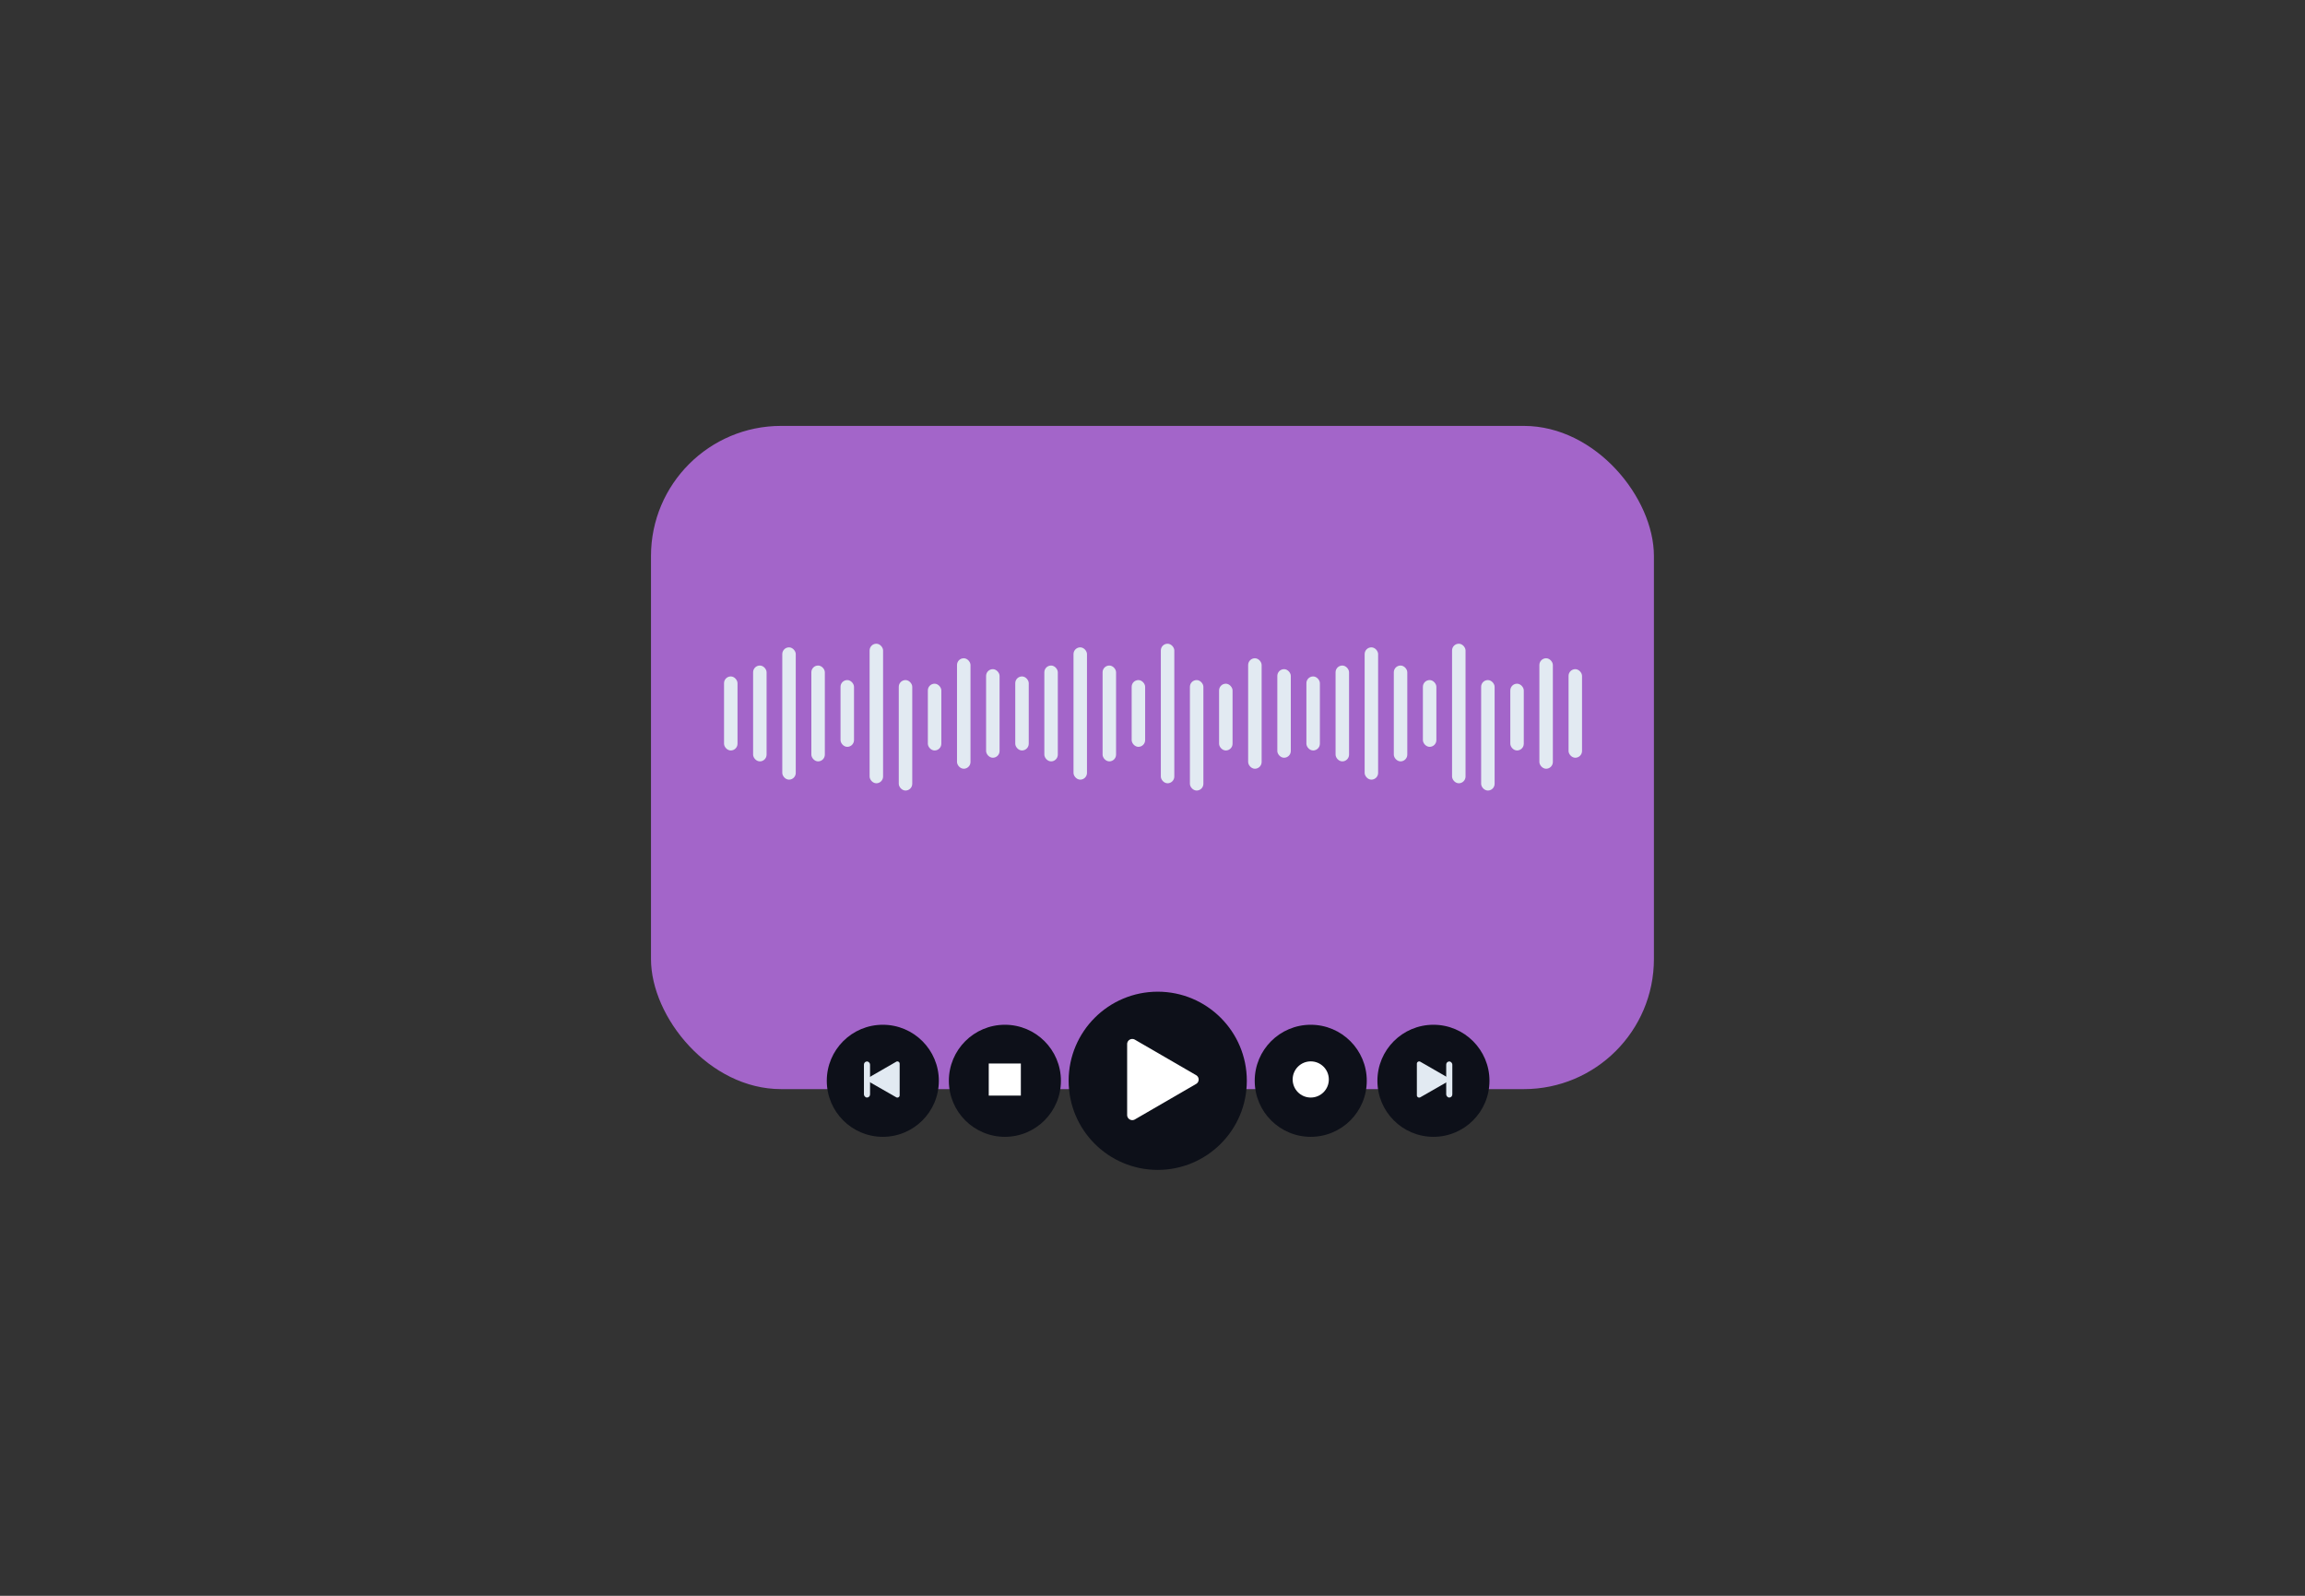 <svg id="Layer_1" data-name="Layer 1" xmlns="http://www.w3.org/2000/svg" viewBox="0 0 260 180"><rect x="0" y="0" width="260" height="180" fill="#333333" stroke="none"/><title>Flat Web Illustrations Pack - Scene 26</title><rect x="73.43" y="48.04" width="113.13" height="74.81" rx="14.68" fill="#a365c9"/><circle cx="130.59" cy="121.91" r="10.05" fill="#0d1019"/><rect x="81.67" y="76.3" width="1.52" height="8.35" rx="0.76" fill="#e2eaf2"/><rect x="84.95" y="75.07" width="1.52" height="10.81" rx="0.76" fill="#e2eaf2"/><rect x="88.24" y="73.02" width="1.52" height="14.92" rx="0.76" fill="#e2eaf2"/><rect x="91.52" y="75.07" width="1.52" height="10.81" rx="0.76" fill="#e2eaf2"/><rect x="94.81" y="76.71" width="1.52" height="7.53" rx="0.76" fill="#e2eaf2"/><rect x="98.09" y="72.61" width="1.52" height="15.74" rx="0.76" fill="#e2eaf2"/><rect x="111.23" y="75.48" width="1.52" height="9.99" rx="0.76" fill="#e2eaf2"/><rect x="101.38" y="76.71" width="1.52" height="12.46" rx="0.76" fill="#e2eaf2"/><rect x="107.95" y="74.25" width="1.52" height="12.46" rx="0.76" fill="#e2eaf2"/><rect x="104.66" y="77.12" width="1.52" height="7.53" rx="0.76" fill="#e2eaf2"/><rect x="114.52" y="76.3" width="1.52" height="8.35" rx="0.76" fill="#e2eaf2"/><rect x="117.8" y="75.07" width="1.52" height="10.81" rx="0.76" fill="#e2eaf2"/><rect x="121.09" y="73.02" width="1.52" height="14.92" rx="0.76" fill="#e2eaf2"/><rect x="124.37" y="75.07" width="1.52" height="10.81" rx="0.76" fill="#e2eaf2"/><rect x="127.65" y="76.71" width="1.52" height="7.53" rx="0.76" fill="#e2eaf2"/><rect x="130.94" y="72.61" width="1.52" height="15.74" rx="0.76" fill="#e2eaf2"/><rect x="144.08" y="75.48" width="1.52" height="9.99" rx="0.76" fill="#e2eaf2"/><rect x="134.22" y="76.71" width="1.52" height="12.46" rx="0.76" fill="#e2eaf2"/><rect x="140.79" y="74.25" width="1.52" height="12.46" rx="0.76" fill="#e2eaf2"/><rect x="137.51" y="77.12" width="1.52" height="7.53" rx="0.76" fill="#e2eaf2"/><rect x="147.36" y="76.3" width="1.52" height="8.35" rx="0.76" fill="#e2eaf2"/><rect x="150.65" y="75.07" width="1.52" height="10.81" rx="0.76" fill="#e2eaf2"/><rect x="153.93" y="73.02" width="1.52" height="14.92" rx="0.76" fill="#e2eaf2"/><rect x="157.22" y="75.07" width="1.52" height="10.81" rx="0.76" fill="#e2eaf2"/><rect x="160.5" y="76.71" width="1.52" height="7.53" rx="0.76" fill="#e2eaf2"/><rect x="163.79" y="72.61" width="1.52" height="15.74" rx="0.76" fill="#e2eaf2"/><rect x="176.93" y="75.48" width="1.52" height="9.99" rx="0.76" fill="#e2eaf2"/><rect x="167.07" y="76.71" width="1.52" height="12.46" rx="0.76" fill="#e2eaf2"/><rect x="173.64" y="74.25" width="1.52" height="12.46" rx="0.76" fill="#e2eaf2"/><rect x="170.36" y="77.12" width="1.52" height="7.53" rx="0.76" fill="#e2eaf2"/><circle cx="147.85" cy="121.91" r="6.32" fill="#0d1019"/><circle cx="99.58" cy="121.91" r="6.32" fill="#0d1019"/><path d="M134.91,121.27l-6.9-4a.58.58,0,0,0-.87.5v8a.58.58,0,0,0,.87.5l6.9-4A.57.57,0,0,0,134.91,121.27Z" fill="#fff"/><path d="M98,121.54l3.09-1.78a.26.26,0,0,1,.39.22v3.57a.26.26,0,0,1-.39.22L98,122A.26.26,0,0,1,98,121.54Z" fill="#e2eaf2"/><circle cx="147.85" cy="121.76" r="2.04" fill="#fff"/><circle cx="113.35" cy="121.91" r="6.32" fill="#0d1019"/><rect x="111.53" y="119.96" width="3.62" height="3.62" fill="#fff"/><rect x="97.45" y="119.73" width="0.69" height="4.07" rx="0.35" fill="#e2eaf2"/><circle cx="161.69" cy="121.91" r="6.32" fill="#0d1019"/><path d="M163.3,121.54l-3.09-1.78a.26.26,0,0,0-.39.22v3.57a.26.26,0,0,0,.39.22L163.3,122A.26.26,0,0,0,163.3,121.54Z" fill="#e2eaf2"/><rect x="163.12" y="119.73" width="0.69" height="4.07" rx="0.35" transform="translate(326.94 243.53) rotate(-180)" fill="#e2eaf2"/></svg>